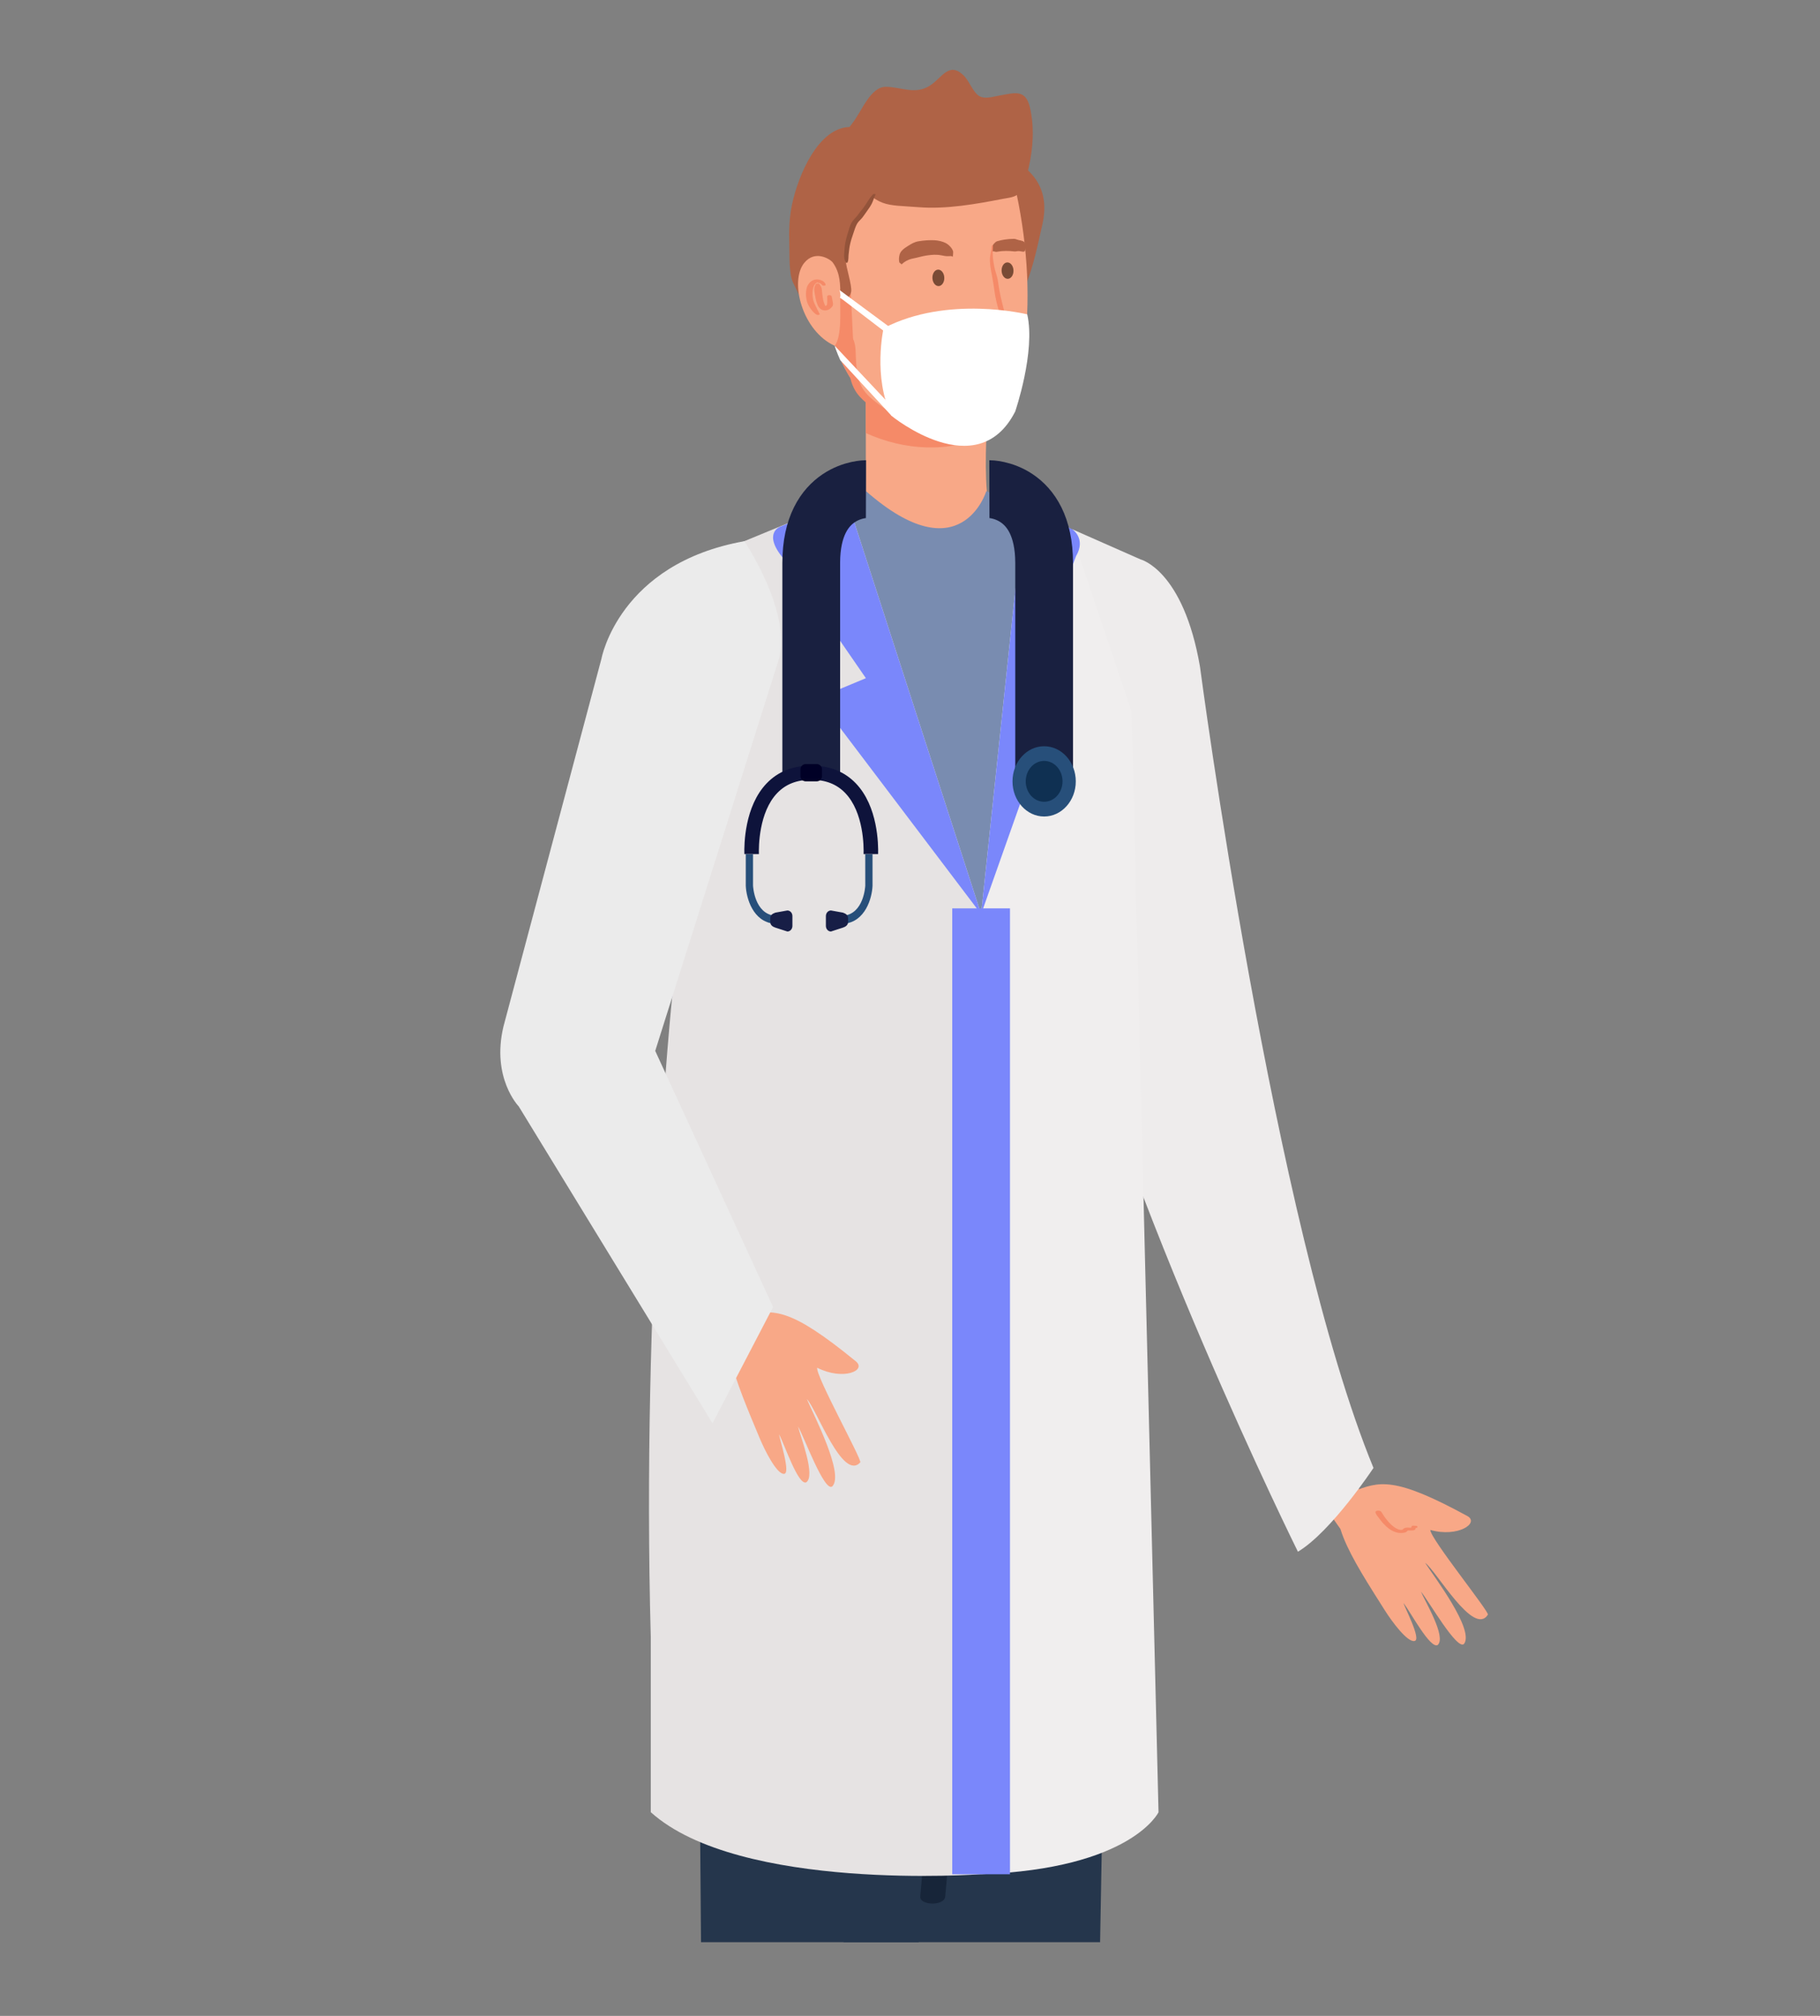 <svg width="56" height="62" viewBox="0 0 56 62" fill="none" xmlns="http://www.w3.org/2000/svg">
<rect x="0" y="0" width="56" height="62" fill="#808080" stroke="none"/>
<path d="M30.516 15.885H26.641V11.191H30.516C30.516 11.191 30.103 14.889 30.516 15.885Z" fill="#F8A887"/>
<path d="M32.075 16.503L30.349 15.102H26.642L24.592 16.503H32.075Z" fill="#F8A887"/>
<path d="M21.381 40.774C21.514 38.556 20.921 32.601 21.075 30.385L21.05 30.745C21.05 30.745 18.717 30.558 16.92 27.841L18.693 19.868C19.142 18.303 21.752 17.377 21.752 17.377L26.642 15.102C29.573 17.676 30.349 15.102 30.349 15.102L34.9 17.164C34.9 17.164 35.957 17.76 36.341 19.307L37.86 29.108L34.142 29.465C34.193 30.105 33.814 38.904 33.861 39.544C33.861 39.544 36.614 41.956 21.381 40.774Z" fill="#798CB0"/>
<path d="M33.244 30.116L36.387 28.707C36.387 28.707 38.518 39.517 42.261 46.688L41.247 47.028C41.247 47.028 34.886 38.245 33.244 30.116Z" fill="#F8A887"/>
<path d="M45.781 49.66C45.341 50.348 44.195 48.307 43.851 48.067C44.141 48.512 45.359 50.111 45.051 50.554C44.848 50.797 43.944 49.209 43.721 48.951C43.846 49.252 44.512 50.346 44.236 50.594C44.006 50.717 43.417 49.607 43.187 49.304C43.201 49.405 43.751 50.434 43.524 50.469C43.307 50.52 42.828 49.872 42.612 49.53C41.638 47.989 40.52 46.316 41.617 45.88C42.436 45.554 42.897 45.399 45.147 46.625C45.534 46.837 44.864 47.295 44.011 47.055C43.991 47.297 45.833 49.577 45.781 49.66Z" fill="#F8A887"/>
<path d="M43.481 46.983C43.501 46.986 43.522 46.988 43.542 46.991C43.56 46.993 43.606 46.994 43.614 46.969C43.621 46.943 43.591 46.932 43.573 46.929C43.546 46.926 43.52 46.925 43.493 46.923C43.473 46.921 43.43 46.93 43.427 46.959C43.427 46.959 43.421 46.998 43.422 46.998C43.419 46.995 43.483 46.989 43.428 46.986C43.403 46.985 43.378 46.984 43.353 46.983C43.292 46.98 43.231 46.977 43.18 47.02C43.172 47.026 43.164 47.033 43.158 47.041C43.154 47.045 43.15 47.05 43.145 47.053C43.175 47.048 43.179 47.046 43.159 47.048C43.137 47.049 43.116 47.054 43.094 47.052C43.042 47.048 42.992 47.026 42.947 46.999C42.844 46.939 42.756 46.849 42.679 46.754C42.643 46.71 42.609 46.664 42.577 46.617C42.548 46.573 42.524 46.522 42.489 46.485C42.457 46.451 42.304 46.445 42.324 46.522C42.339 46.578 42.39 46.635 42.422 46.68C42.466 46.741 42.512 46.8 42.562 46.855C42.664 46.967 42.783 47.065 42.92 47.115C42.986 47.14 43.057 47.152 43.128 47.148C43.164 47.145 43.206 47.142 43.242 47.13C43.275 47.118 43.289 47.095 43.316 47.074C43.332 47.062 43.311 47.071 43.334 47.071C43.35 47.07 43.365 47.071 43.381 47.071C43.415 47.071 43.451 47.072 43.485 47.067C43.548 47.056 43.564 47.025 43.56 46.959C43.538 46.971 43.516 46.983 43.493 46.995C43.52 46.994 43.546 46.993 43.573 46.991C43.591 46.989 43.621 46.977 43.614 46.952C43.606 46.926 43.558 46.928 43.542 46.929C43.522 46.931 43.501 46.933 43.481 46.935C43.439 46.938 43.44 46.978 43.481 46.983Z" fill="#F58A68"/>
<path d="M32.991 16.277L35.092 17.204C35.092 17.204 36.41 17.525 36.923 20.506C36.923 20.506 39.184 37.671 42.261 45.147C42.261 45.147 40.962 47.111 39.936 47.724C39.936 47.724 34.658 37.081 32.521 28.723C32.521 28.723 31.752 20.661 32.991 16.277Z" fill="#EEECEC"/>
<path d="M18.487 33.254C17.786 33.715 16.846 33.688 16.26 32.987C16.109 32.806 16.015 32.611 15.961 32.406C17.138 28.161 18.073 24.275 18.073 24.275L21.417 26.2C20.825 28.534 19.83 30.899 18.717 33.079C18.643 33.143 18.567 33.201 18.487 33.254Z" fill="#F8A887"/>
<path d="M33.849 59.734L34.141 43.645L33.465 37.025L23.412 37.071V41.919L25.958 59.734H33.849Z" fill="#25364C"/>
<path d="M28.268 59.734L29.333 41.805L29.45 37.07H21.426V41.918L21.57 59.734H28.268Z" fill="#25364C"/>
<path d="M26.641 13.319V11.191H30.516C30.516 11.191 30.399 12.236 30.352 13.364C29.236 13.945 27.829 13.858 26.641 13.319Z" fill="#F58A68"/>
<path d="M32.069 6.923C31.907 7.634 31.75 8.455 31.397 9.108C30.994 9.856 30.291 10.006 29.867 9.208C29.465 8.456 29.361 7.472 29.397 6.635C29.417 6.178 29.494 5.653 29.834 5.294C30.366 4.734 31.159 4.771 31.662 5.269C32.133 5.737 32.212 6.297 32.069 6.923Z" fill="#AF6346"/>
<path d="M31.217 5.679C31.399 6.467 31.528 7.302 31.585 8.148C31.64 8.967 31.627 9.792 31.526 10.605C31.424 11.431 31.332 12.963 30.561 13.413C30.322 13.552 30.118 13.574 29.826 13.596C28.714 13.679 27.442 13.034 26.634 12.226C25.126 10.721 24.647 6.609 25.77 4.826" fill="#F8A887"/>
<path d="M26.316 11.848C25.065 10.122 24.73 6.476 25.77 4.826C25.827 4.736 25.893 4.653 25.966 4.574L25.884 7.888L26.172 8.861L26.316 11.848Z" fill="#F58A68"/>
<path d="M29.327 7.735C29.3 7.628 29.188 7.523 29.101 7.476C29.002 7.424 28.864 7.395 28.755 7.389C28.596 7.381 28.43 7.394 28.273 7.419C28.143 7.438 28.049 7.494 27.937 7.565C27.84 7.627 27.714 7.705 27.68 7.83C27.66 7.902 27.648 8.013 27.679 8.083C27.673 8.068 27.792 8.168 27.713 8.129C27.732 8.139 27.723 8.133 27.737 8.128C27.763 8.118 27.793 8.085 27.816 8.068C27.912 8.001 28.003 7.966 28.113 7.946C28.248 7.92 28.379 7.877 28.517 7.857C28.673 7.835 28.814 7.823 28.97 7.854C29.045 7.868 29.109 7.884 29.186 7.879C29.216 7.877 29.286 7.866 29.308 7.896C29.322 7.914 29.332 7.755 29.327 7.735Z" fill="#AF6346"/>
<path d="M30.54 7.727C30.536 7.736 30.552 7.729 30.562 7.729C30.585 7.73 30.607 7.738 30.629 7.743C30.659 7.75 30.683 7.742 30.712 7.737C30.75 7.731 30.788 7.726 30.826 7.723C30.912 7.717 30.998 7.716 31.084 7.721C31.132 7.723 31.181 7.734 31.229 7.734C31.248 7.734 31.268 7.73 31.287 7.727C31.317 7.722 31.342 7.721 31.373 7.724C31.412 7.727 31.458 7.744 31.497 7.741C31.555 7.736 31.556 7.618 31.553 7.571C31.55 7.511 31.539 7.444 31.483 7.422C31.437 7.402 31.386 7.392 31.338 7.381C31.29 7.371 31.25 7.346 31.2 7.346C31.152 7.346 31.103 7.348 31.055 7.352C30.97 7.359 30.886 7.37 30.802 7.388C30.762 7.397 30.722 7.407 30.683 7.419C30.646 7.431 30.62 7.455 30.593 7.485C30.55 7.531 30.521 7.575 30.518 7.642C30.517 7.654 30.524 7.764 30.54 7.727Z" fill="#AF6346"/>
<path d="M30.819 8.334C30.826 8.473 30.913 8.581 31.014 8.575C31.115 8.569 31.191 8.452 31.184 8.312C31.178 8.173 31.09 8.065 30.989 8.071C30.888 8.077 30.812 8.194 30.819 8.334Z" fill="#7A4B35"/>
<path d="M28.69 8.556C28.697 8.696 28.784 8.804 28.885 8.798C28.986 8.792 29.062 8.674 29.055 8.535C29.049 8.395 28.961 8.287 28.86 8.293C28.759 8.299 28.684 8.417 28.69 8.556Z" fill="#7A4B35"/>
<path d="M30.185 13.525C30.122 13.484 30.053 13.485 29.982 13.49C29.834 13.5 29.689 13.492 29.541 13.478C29.254 13.451 28.971 13.415 28.692 13.333C28.505 13.278 28.313 13.226 28.134 13.142C27.968 13.064 27.813 12.96 27.659 12.857C27.357 12.656 27.041 12.462 26.767 12.214C26.596 12.059 26.472 11.872 26.412 11.633C26.369 11.467 26.353 11.293 26.34 11.12C26.323 10.899 26.349 10.608 26.242 10.413C26.225 10.382 26.148 10.379 26.132 10.413C26.044 10.604 26.087 10.88 26.1 11.088C26.11 11.25 26.124 11.414 26.154 11.573C26.2 11.821 26.298 12.031 26.462 12.208C26.699 12.463 27.001 12.646 27.28 12.836C27.619 13.068 27.944 13.276 28.329 13.397C28.637 13.493 28.947 13.566 29.265 13.6C29.419 13.616 29.574 13.626 29.729 13.626C29.8 13.626 29.874 13.628 29.945 13.616C30.006 13.606 30.076 13.562 30.138 13.569C30.158 13.57 30.229 13.553 30.185 13.525Z" fill="#F58A68"/>
<path d="M25.836 8.509C25.834 8.465 25.833 8.431 25.82 8.389C25.805 8.344 25.791 8.303 25.768 8.262C25.724 8.186 25.671 8.116 25.61 8.057C25.481 7.933 25.317 7.834 25.145 7.823C25.05 7.817 24.968 7.848 24.884 7.894C24.855 7.91 24.825 7.927 24.801 7.953C24.789 7.966 24.754 8.004 24.745 8.022C24.739 8.034 24.743 8.049 24.738 8.061C24.73 8.079 24.714 8.087 24.703 8.102C24.683 8.13 24.681 8.173 24.671 8.206C24.65 8.285 24.633 8.367 24.617 8.447C24.598 8.552 24.588 8.66 24.581 8.767C24.574 8.864 24.579 8.98 24.605 9.073C24.608 9.083 24.631 9.081 24.633 9.071C24.649 8.985 24.641 8.894 24.656 8.807C24.673 8.711 24.686 8.613 24.705 8.518C24.723 8.43 24.75 8.344 24.775 8.259C24.788 8.218 24.798 8.179 24.83 8.151C24.864 8.123 24.907 8.106 24.944 8.085C24.916 8.091 24.888 8.097 24.86 8.104C24.955 8.105 25.031 8.046 25.114 8.003C25.119 8.001 25.126 7.997 25.13 7.994C25.164 7.974 25.144 7.993 25.138 7.989C25.137 7.988 25.092 7.988 25.092 7.988C25.092 7.987 25.125 7.998 25.129 8C25.165 8.013 25.19 8.038 25.224 8.063C25.305 8.123 25.384 8.173 25.451 8.254C25.483 8.294 25.512 8.337 25.533 8.384C25.564 8.452 25.585 8.493 25.644 8.537C25.677 8.563 25.72 8.569 25.76 8.563C25.784 8.559 25.838 8.545 25.836 8.509Z" fill="#F6977E"/>
<path d="M30.52 7.552C30.507 7.713 30.452 7.855 30.458 8.023C30.464 8.205 30.503 8.379 30.537 8.557C30.57 8.73 30.59 8.909 30.619 9.084C30.651 9.273 30.709 9.459 30.756 9.644C30.798 9.812 30.872 10.014 30.727 10.142C30.606 10.249 30.478 10.272 30.332 10.304C30.239 10.324 30.129 10.395 30.064 10.296C30.042 10.264 29.946 10.25 29.928 10.296C29.837 10.542 30.383 10.394 30.457 10.382C30.618 10.357 30.775 10.289 30.896 10.166C31.028 10.032 30.971 9.843 30.927 9.674C30.864 9.434 30.802 9.196 30.754 8.951C30.731 8.834 30.72 8.716 30.698 8.599C30.679 8.5 30.644 8.407 30.619 8.309C30.575 8.139 30.548 7.963 30.544 7.785C30.543 7.708 30.558 7.628 30.55 7.552C30.549 7.54 30.52 7.54 30.52 7.552Z" fill="#F58A68"/>
<path d="M29.652 11.255C29.549 11.275 29.435 11.256 29.334 11.229C29.281 11.214 29.228 11.197 29.177 11.174C29.122 11.15 29.064 11.133 29.01 11.107C28.995 11.1 28.984 11.09 28.972 11.081C28.947 11.062 28.921 11.054 28.895 11.04C28.846 11.013 28.798 10.973 28.753 10.94C28.727 10.921 28.698 10.9 28.673 10.877C28.658 10.863 28.647 10.849 28.635 10.832C28.615 10.805 28.593 10.796 28.567 10.778C28.522 10.747 28.43 10.752 28.39 10.79C28.383 10.797 28.376 10.802 28.369 10.808C28.357 10.818 28.351 10.831 28.35 10.847C28.362 10.926 28.436 10.977 28.491 11.02C28.576 11.088 28.659 11.159 28.758 11.197C28.74 11.186 28.721 11.176 28.702 11.166C28.77 11.229 28.848 11.253 28.93 11.28C29.023 11.31 29.109 11.348 29.204 11.37C29.387 11.412 29.578 11.437 29.742 11.319C29.762 11.305 29.749 11.282 29.736 11.271C29.715 11.254 29.677 11.251 29.652 11.255Z" fill="#F58A68"/>
<path d="M24.402 8.693C24.268 8.407 24.297 7.832 24.286 7.514C24.272 7.106 24.285 6.692 24.369 6.293C24.554 5.41 25.175 3.911 26.158 3.906C26.549 3.905 26.954 4.303 27.127 4.666C27.394 5.229 27.084 5.733 26.764 6.166C26.363 6.708 26.02 7.26 26.022 7.995C26.023 8.208 26.226 8.789 26.189 8.978C26.151 9.167 25.992 9.232 25.931 9.087C25.635 8.82 25.638 8.059 25.171 8.014C24.664 7.965 24.605 8.79 24.637 9.164C24.558 9.011 24.478 8.853 24.402 8.693Z" fill="#AF6346"/>
<path d="M24.744 8.088C24.286 8.657 24.684 10.184 25.685 10.636C25.911 10.322 25.844 9.547 25.854 9.149C25.862 8.759 25.854 8.387 25.622 8.072C25.551 7.975 25.081 7.669 24.744 8.088Z" fill="#F8A887"/>
<path d="M25.452 9.117C25.449 9.197 25.461 9.277 25.448 9.356C25.447 9.36 25.446 9.365 25.446 9.369C25.445 9.381 25.453 9.363 25.448 9.371C25.444 9.376 25.439 9.38 25.435 9.384C25.427 9.393 25.418 9.402 25.41 9.41C25.402 9.417 25.392 9.423 25.385 9.43C25.382 9.434 25.398 9.423 25.386 9.43C25.381 9.432 25.377 9.435 25.372 9.438C25.369 9.44 25.355 9.445 25.37 9.439C25.385 9.433 25.373 9.438 25.369 9.439C25.354 9.442 25.387 9.436 25.381 9.437C25.362 9.44 25.394 9.436 25.393 9.436C25.377 9.437 25.415 9.439 25.409 9.438C25.404 9.437 25.392 9.435 25.412 9.439C25.43 9.443 25.419 9.441 25.415 9.439C25.413 9.438 25.438 9.45 25.423 9.442C25.408 9.434 25.437 9.455 25.423 9.442C25.418 9.437 25.413 9.432 25.408 9.427C25.396 9.414 25.415 9.438 25.404 9.422C25.4 9.415 25.395 9.408 25.391 9.4C25.372 9.368 25.359 9.332 25.348 9.296C25.345 9.286 25.342 9.276 25.34 9.266C25.338 9.261 25.337 9.256 25.336 9.252C25.339 9.264 25.336 9.25 25.334 9.246C25.329 9.223 25.325 9.2 25.32 9.177C25.305 9.091 25.297 9.004 25.288 8.917C25.283 8.873 25.273 8.819 25.243 8.788C25.233 8.778 25.243 8.793 25.242 8.787C25.241 8.784 25.239 8.781 25.238 8.778C25.236 8.773 25.234 8.767 25.232 8.762C25.222 8.744 25.208 8.732 25.19 8.726C25.2 8.735 25.21 8.745 25.221 8.755C25.221 8.754 25.221 8.754 25.221 8.754C25.218 8.706 25.095 8.708 25.098 8.754C25.098 8.754 25.098 8.754 25.098 8.755C25.108 8.745 25.118 8.735 25.128 8.726C25.111 8.732 25.096 8.743 25.089 8.761C25.087 8.765 25.086 8.77 25.085 8.774C25.084 8.778 25.079 8.797 25.082 8.789C25.086 8.78 25.072 8.799 25.07 8.803C25.068 8.806 25.067 8.81 25.066 8.813C25.063 8.822 25.061 8.83 25.059 8.839C25.053 8.861 25.052 8.885 25.053 8.908C25.055 8.953 25.064 9 25.071 9.045C25.079 9.094 25.088 9.144 25.099 9.193C25.12 9.28 25.143 9.376 25.195 9.448C25.266 9.548 25.392 9.572 25.495 9.523C25.543 9.5 25.589 9.457 25.618 9.41C25.642 9.372 25.628 9.309 25.62 9.267C25.611 9.217 25.598 9.167 25.59 9.117C25.582 9.065 25.454 9.063 25.452 9.117Z" fill="#F58A68"/>
<path d="M25.402 8.747C25.37 8.628 25.196 8.584 25.102 8.595C24.972 8.611 24.861 8.715 24.823 8.853C24.784 8.998 24.794 9.172 24.843 9.313C24.871 9.391 24.913 9.455 24.961 9.519C25.011 9.585 25.06 9.64 25.13 9.68C25.146 9.689 25.235 9.694 25.217 9.652C25.197 9.603 25.171 9.561 25.147 9.514C25.121 9.463 25.098 9.41 25.072 9.359C25.013 9.242 24.996 9.114 25.003 8.982C25.009 8.883 25.035 8.763 25.116 8.704C25.117 8.703 25.147 8.683 25.149 8.688C25.15 8.692 25.11 8.679 25.141 8.689C25.154 8.693 25.167 8.695 25.18 8.698C25.223 8.708 25.267 8.72 25.292 8.764C25.31 8.795 25.416 8.797 25.402 8.747Z" fill="#F58A68"/>
<path d="M26.239 5.426C25.796 4.874 25.805 4.32 26.238 3.774C26.512 3.428 26.783 2.664 27.261 2.67C27.73 2.676 28.157 2.921 28.607 2.637C28.983 2.4 29.192 1.886 29.641 2.311C29.813 2.474 29.914 2.784 30.096 2.931C30.276 3.075 30.578 2.966 30.794 2.93C31.216 2.861 31.554 2.733 31.69 3.303C31.829 3.893 31.79 4.558 31.654 5.145C31.6 5.376 31.522 5.773 31.357 5.944C31.233 6.071 31.034 6.082 30.867 6.114C30.036 6.276 29.118 6.439 28.272 6.373C27.221 6.291 27.022 6.403 26.239 5.426Z" fill="#AF6346"/>
<path d="M30.637 42.554C30.597 43.133 30.531 43.706 30.517 44.285C30.497 45.081 30.48 45.878 30.464 46.674C30.458 46.924 30.469 47.182 30.447 47.432C30.512 47.385 30.578 47.338 30.644 47.291C30.517 47.302 30.436 47.371 30.334 47.443C30.369 47.425 30.403 47.406 30.437 47.388C30.52 47.354 30.494 47.38 30.445 47.378C30.414 47.376 30.382 47.377 30.351 47.376C30.29 47.375 30.228 47.373 30.167 47.372C30.079 47.371 29.992 47.377 29.904 47.382C29.809 47.387 29.661 47.391 29.601 47.386C29.632 47.389 29.545 47.378 29.547 47.378C29.491 47.369 29.553 47.38 29.522 47.372C29.506 47.368 29.462 47.346 29.497 47.365C29.458 47.343 29.499 47.373 29.466 47.34C29.481 47.37 29.496 47.401 29.511 47.432C29.511 47.421 29.511 47.41 29.511 47.4C29.51 47.286 29.344 47.231 29.266 47.225C29.205 47.22 29.15 47.22 29.089 47.225C29.01 47.231 28.845 47.285 28.844 47.4C28.842 47.573 29.073 47.658 29.197 47.692C29.424 47.756 29.662 47.746 29.893 47.727C29.971 47.721 30.049 47.713 30.126 47.705C30.205 47.697 30.079 47.704 30.153 47.704C30.199 47.704 30.246 47.702 30.292 47.701C30.399 47.699 30.51 47.704 30.616 47.687C30.682 47.677 30.748 47.656 30.804 47.615C30.823 47.601 30.838 47.59 30.853 47.572C30.895 47.519 30.892 47.551 30.787 47.572C30.841 47.562 30.993 47.527 30.984 47.432C30.965 47.22 30.974 47.001 30.97 46.788C30.962 46.425 30.954 46.063 30.947 45.7C30.93 44.904 30.938 44.103 30.852 43.312C30.825 43.06 30.811 42.807 30.794 42.554C30.79 42.495 30.642 42.495 30.637 42.554Z" fill="#172539"/>
<path d="M27.193 42.33C27.092 42.652 26.987 42.972 26.847 43.277C26.783 43.416 26.705 43.546 26.659 43.694C26.616 43.829 26.578 43.965 26.541 44.102C26.469 44.364 26.4 44.628 26.31 44.884C26.23 45.111 26.127 45.43 25.952 45.588C25.847 45.683 25.725 45.761 25.616 45.853C25.501 45.949 25.388 46.051 25.266 46.137C25.052 46.288 24.797 46.404 24.559 46.501C24.433 46.552 24.291 46.573 24.169 46.631C24.089 46.668 24.258 46.62 24.208 46.634C24.176 46.644 24.135 46.639 24.102 46.642C24.079 46.645 24.056 46.649 24.033 46.654C23.881 46.682 23.731 46.722 23.581 46.759C23.558 46.764 23.536 46.769 23.514 46.775C23.505 46.777 23.43 46.794 23.475 46.784C23.526 46.772 23.434 46.793 23.435 46.793C23.412 46.798 23.389 46.803 23.365 46.808C23.277 46.826 23.188 46.843 23.098 46.854C23.077 46.856 23.057 46.858 23.036 46.861C23.069 46.856 23.104 46.859 23.05 46.859C23.033 46.859 23.015 46.858 22.997 46.86C22.935 46.865 23.066 46.867 23.025 46.862C22.968 46.855 23.084 46.884 23.081 46.882C23.042 46.859 23.145 46.937 23.131 46.93C23.118 46.925 23.12 46.873 23.128 46.934C23.108 46.781 22.893 46.742 22.784 46.747C22.677 46.752 22.577 46.769 22.482 46.822C22.378 46.881 22.374 46.986 22.482 47.047C22.578 47.101 22.677 47.117 22.784 47.122C22.669 47.059 22.554 46.997 22.439 46.934C22.435 47.141 22.687 47.212 22.828 47.233C23.027 47.264 23.234 47.24 23.432 47.206C23.638 47.171 23.843 47.121 24.047 47.072C24.082 47.063 24.118 47.054 24.153 47.046C24.18 47.039 24.299 47.019 24.189 47.037C24.215 47.033 24.242 47.027 24.268 47.021C24.275 47.019 24.285 47.02 24.292 47.017C24.328 47.013 24.306 47.015 24.226 47.022C24.273 47.023 24.319 47.018 24.364 47.005C24.687 46.943 25.003 46.806 25.299 46.654C25.427 46.589 25.555 46.521 25.679 46.448C25.829 46.36 25.961 46.233 26.091 46.112C26.203 46.008 26.315 45.901 26.432 45.804C26.554 45.703 26.627 45.576 26.695 45.426C26.821 45.148 26.894 44.845 26.958 44.545C27.029 44.212 27.078 43.873 27.185 43.553C27.314 43.168 27.361 42.75 27.417 42.346C27.428 42.268 27.214 42.263 27.193 42.33Z" fill="#172539"/>
<path d="M32.467 42.086C32.395 42.694 32.383 43.297 32.376 43.91C32.373 44.201 32.37 44.493 32.367 44.785C32.365 44.941 32.376 45.1 32.34 45.252C32.317 45.352 32.288 45.449 32.287 45.554C32.285 45.764 32.365 45.971 32.435 46.162C32.506 46.353 32.584 46.542 32.681 46.718C32.885 47.087 33.185 47.395 33.587 47.441C33.674 47.451 33.927 47.442 33.884 47.28C33.849 47.151 33.725 47.178 33.674 47.083C33.642 47.023 33.459 47.004 33.436 47.083C33.414 47.159 33.413 47.238 33.41 47.315C33.531 47.277 33.652 47.239 33.773 47.201C33.437 47.095 33.23 46.805 33.067 46.476C32.909 46.158 32.702 45.75 32.774 45.376C32.787 45.31 32.815 45.246 32.824 45.18C32.831 45.127 32.823 45.065 32.822 45.011C32.821 44.86 32.819 44.71 32.818 44.559C32.815 44.307 32.812 44.055 32.81 43.803C32.804 43.226 32.788 42.658 32.72 42.086C32.708 41.99 32.479 41.989 32.467 42.086Z" fill="#172539"/>
<path d="M26.864 5.975C26.727 6.114 26.644 6.304 26.517 6.454C26.458 6.522 26.409 6.601 26.35 6.667C26.295 6.73 26.235 6.787 26.194 6.863C26.145 6.954 26.119 7.064 26.088 7.164C26.058 7.26 26.03 7.357 26.011 7.457C25.989 7.567 25.985 7.684 25.976 7.796C25.967 7.896 25.974 7.986 26.026 8.071C26.035 8.085 26.07 8.087 26.078 8.071C26.113 7.994 26.102 7.9 26.112 7.816C26.124 7.711 26.135 7.602 26.159 7.5C26.185 7.388 26.222 7.278 26.259 7.17C26.293 7.072 26.323 6.964 26.375 6.876C26.419 6.803 26.483 6.756 26.535 6.691C26.589 6.624 26.635 6.547 26.687 6.478C26.738 6.408 26.785 6.339 26.825 6.261C26.868 6.174 26.894 6.078 26.938 5.992C26.954 5.961 26.877 5.962 26.864 5.975Z" fill="#93533A"/>
<path d="M29.384 47.822C28.806 50.483 28.685 53.228 28.501 55.948C28.448 56.742 28.389 57.536 28.315 58.328C28.29 58.603 29.056 58.631 29.084 58.328C29.341 55.576 29.398 52.8 29.766 50.061C29.866 49.309 29.993 48.561 30.153 47.822C30.167 47.76 30.075 47.694 30.041 47.675C29.961 47.629 29.857 47.613 29.769 47.613C29.63 47.613 29.422 47.647 29.384 47.822Z" fill="#172539"/>
<path d="M30.188 57.643V28.114L31.509 15.605L32.917 16.244L34.819 21.888L35.647 55.736C35.647 55.736 34.817 57.474 30.188 57.643Z" fill="#F0EEEE"/>
<path d="M20.024 55.735V50.347C19.735 39.891 20.68 30.678 20.68 30.678L21.152 17.366L26.054 15.344L30.189 28.114V57.642C30.189 57.642 22.758 58.195 20.024 55.735Z" fill="#E6E3E3"/>
<path d="M26.053 15.344L24.003 16.2C24.003 16.2 23.458 16.399 24.099 17.171L26.643 20.858L25.531 21.321C25.531 21.321 24.98 21.605 25.662 22.139L30.188 28.114L26.053 15.344Z" fill="#7A87FB"/>
<path d="M31.509 15.605L32.991 16.277C32.991 16.277 33.43 16.56 33.108 17.106L31.735 20.735L32.275 21.081C32.275 21.081 32.715 21.254 32.432 21.776L30.188 28.114L31.509 15.605Z" fill="#7A87FB"/>
<path d="M30.188 27.938V57.644" stroke="#7A87FB" stroke-width="1.777" stroke-miterlimit="10"/>
<path d="M31.607 9.668C31.607 9.668 29.16 9.064 27.186 10.095C27.186 10.095 26.85 11.602 27.433 12.791C27.433 12.791 30.071 14.95 31.237 12.656C31.237 12.656 31.869 10.815 31.607 9.668Z" fill="white"/>
<path d="M25.936 9.219L27.291 10.255L27.384 10.068L25.834 8.922C25.834 8.922 25.88 9.106 25.843 9.157L25.936 9.219Z" fill="white"/>
<path d="M25.684 10.635L27.556 12.626L27.434 12.79L25.854 11.077C25.854 11.077 25.72 10.777 25.684 10.635Z" fill="white"/>
<path d="M30.443 15.043C30.443 15.043 32.127 15.039 32.127 17.316V23.765" stroke="#192040" stroke-width="1.777" stroke-miterlimit="10"/>
<path d="M26.645 15.043C26.645 15.043 24.961 15.039 24.961 17.316V23.765" stroke="#192040" stroke-width="1.777" stroke-miterlimit="10"/>
<path d="M23.351 26.268H22.904C22.895 25.973 22.908 24.802 23.59 24.092C23.937 23.73 24.398 23.547 24.961 23.547V23.983C24.521 23.983 24.18 24.115 23.916 24.389C23.345 24.983 23.344 26.05 23.351 26.268Z" fill="#0E133B"/>
<path d="M26.572 26.268C26.579 26.051 26.58 24.986 26.007 24.39C25.744 24.116 25.401 23.983 24.961 23.983V23.547C25.524 23.547 25.985 23.73 26.333 24.092C27.015 24.802 27.027 25.973 27.019 26.268H26.572Z" fill="#0E133B"/>
<path d="M25.292 23.66C25.292 23.571 25.219 23.5 25.128 23.5H24.793C24.702 23.5 24.629 23.571 24.629 23.66V23.871C24.629 23.959 24.702 24.031 24.793 24.031H25.128C25.219 24.031 25.292 23.959 25.292 23.871V23.66Z" fill="#000026"/>
<path d="M23.17 26.27H22.947V27.243C22.963 27.623 23.167 28.348 23.823 28.411L23.843 28.164C23.218 28.104 23.172 27.272 23.17 27.237V26.27Z" fill="#274F7A"/>
<path d="M24.382 28.174C24.382 28.079 24.313 28.002 24.227 28.002L23.856 28.069C23.765 28.102 23.701 28.146 23.701 28.241V28.356C23.701 28.451 23.77 28.5 23.856 28.529L24.227 28.649C24.313 28.649 24.382 28.572 24.382 28.477V28.174Z" fill="#171E46"/>
<path d="M26.623 26.27H26.847V27.243C26.831 27.623 26.626 28.348 25.97 28.411L25.951 28.164C26.576 28.104 26.622 27.272 26.624 27.237L26.623 26.27Z" fill="#274F7A"/>
<path d="M25.412 28.174C25.412 28.079 25.482 28.002 25.568 28.002L25.938 28.069C26.029 28.102 26.094 28.146 26.094 28.241V28.356C26.094 28.451 26.024 28.5 25.938 28.529L25.568 28.649C25.482 28.649 25.412 28.572 25.412 28.477V28.174Z" fill="#171E46"/>
<path d="M31.154 24.032C31.154 24.628 31.59 25.112 32.127 25.112C32.665 25.112 33.101 24.628 33.101 24.032C33.101 23.435 32.665 22.951 32.127 22.951C31.59 22.951 31.154 23.435 31.154 24.032Z" fill="#274F7A"/>
<path d="M31.561 24.031C31.561 24.378 31.814 24.659 32.127 24.659C32.44 24.659 32.693 24.378 32.693 24.031C32.693 23.684 32.44 23.402 32.127 23.402C31.814 23.402 31.561 23.684 31.561 24.031Z" fill="#0F3052"/>
<path d="M26.469 44.977C25.926 45.568 25.126 43.334 24.826 43.029C25.04 43.526 25.983 45.338 25.609 45.714C25.369 45.913 24.734 44.172 24.556 43.874C24.631 44.195 25.111 45.404 24.801 45.593C24.554 45.668 24.152 44.461 23.974 44.117C23.972 44.219 24.349 45.34 24.12 45.329C23.898 45.337 23.53 44.605 23.372 44.226C22.66 42.517 21.828 40.65 22.977 40.437C23.835 40.278 24.312 40.217 26.331 41.866C26.679 42.151 25.946 42.47 25.145 42.066C25.086 42.3 26.535 44.907 26.469 44.977Z" fill="#F8A887"/>
<path d="M16.371 31.271C18.185 30.489 19.398 31.686 19.398 31.686C21.971 37.868 23.904 40.865 23.904 40.865L23.014 41.987C23.014 41.987 16.825 35.923 15.961 32.406C15.961 32.406 16.159 31.686 16.371 31.271Z" fill="#F8A887"/>
<path d="M22.902 16.645C22.902 16.645 24.333 18.755 23.977 20.233L20.161 32.321L23.787 40.198L21.924 43.773L15.961 34.028C15.961 34.028 15.114 33.155 15.491 31.571L18.507 20.256C18.507 20.256 19.041 17.334 22.902 16.645Z" fill="#EBEBEB"/>
</svg>
